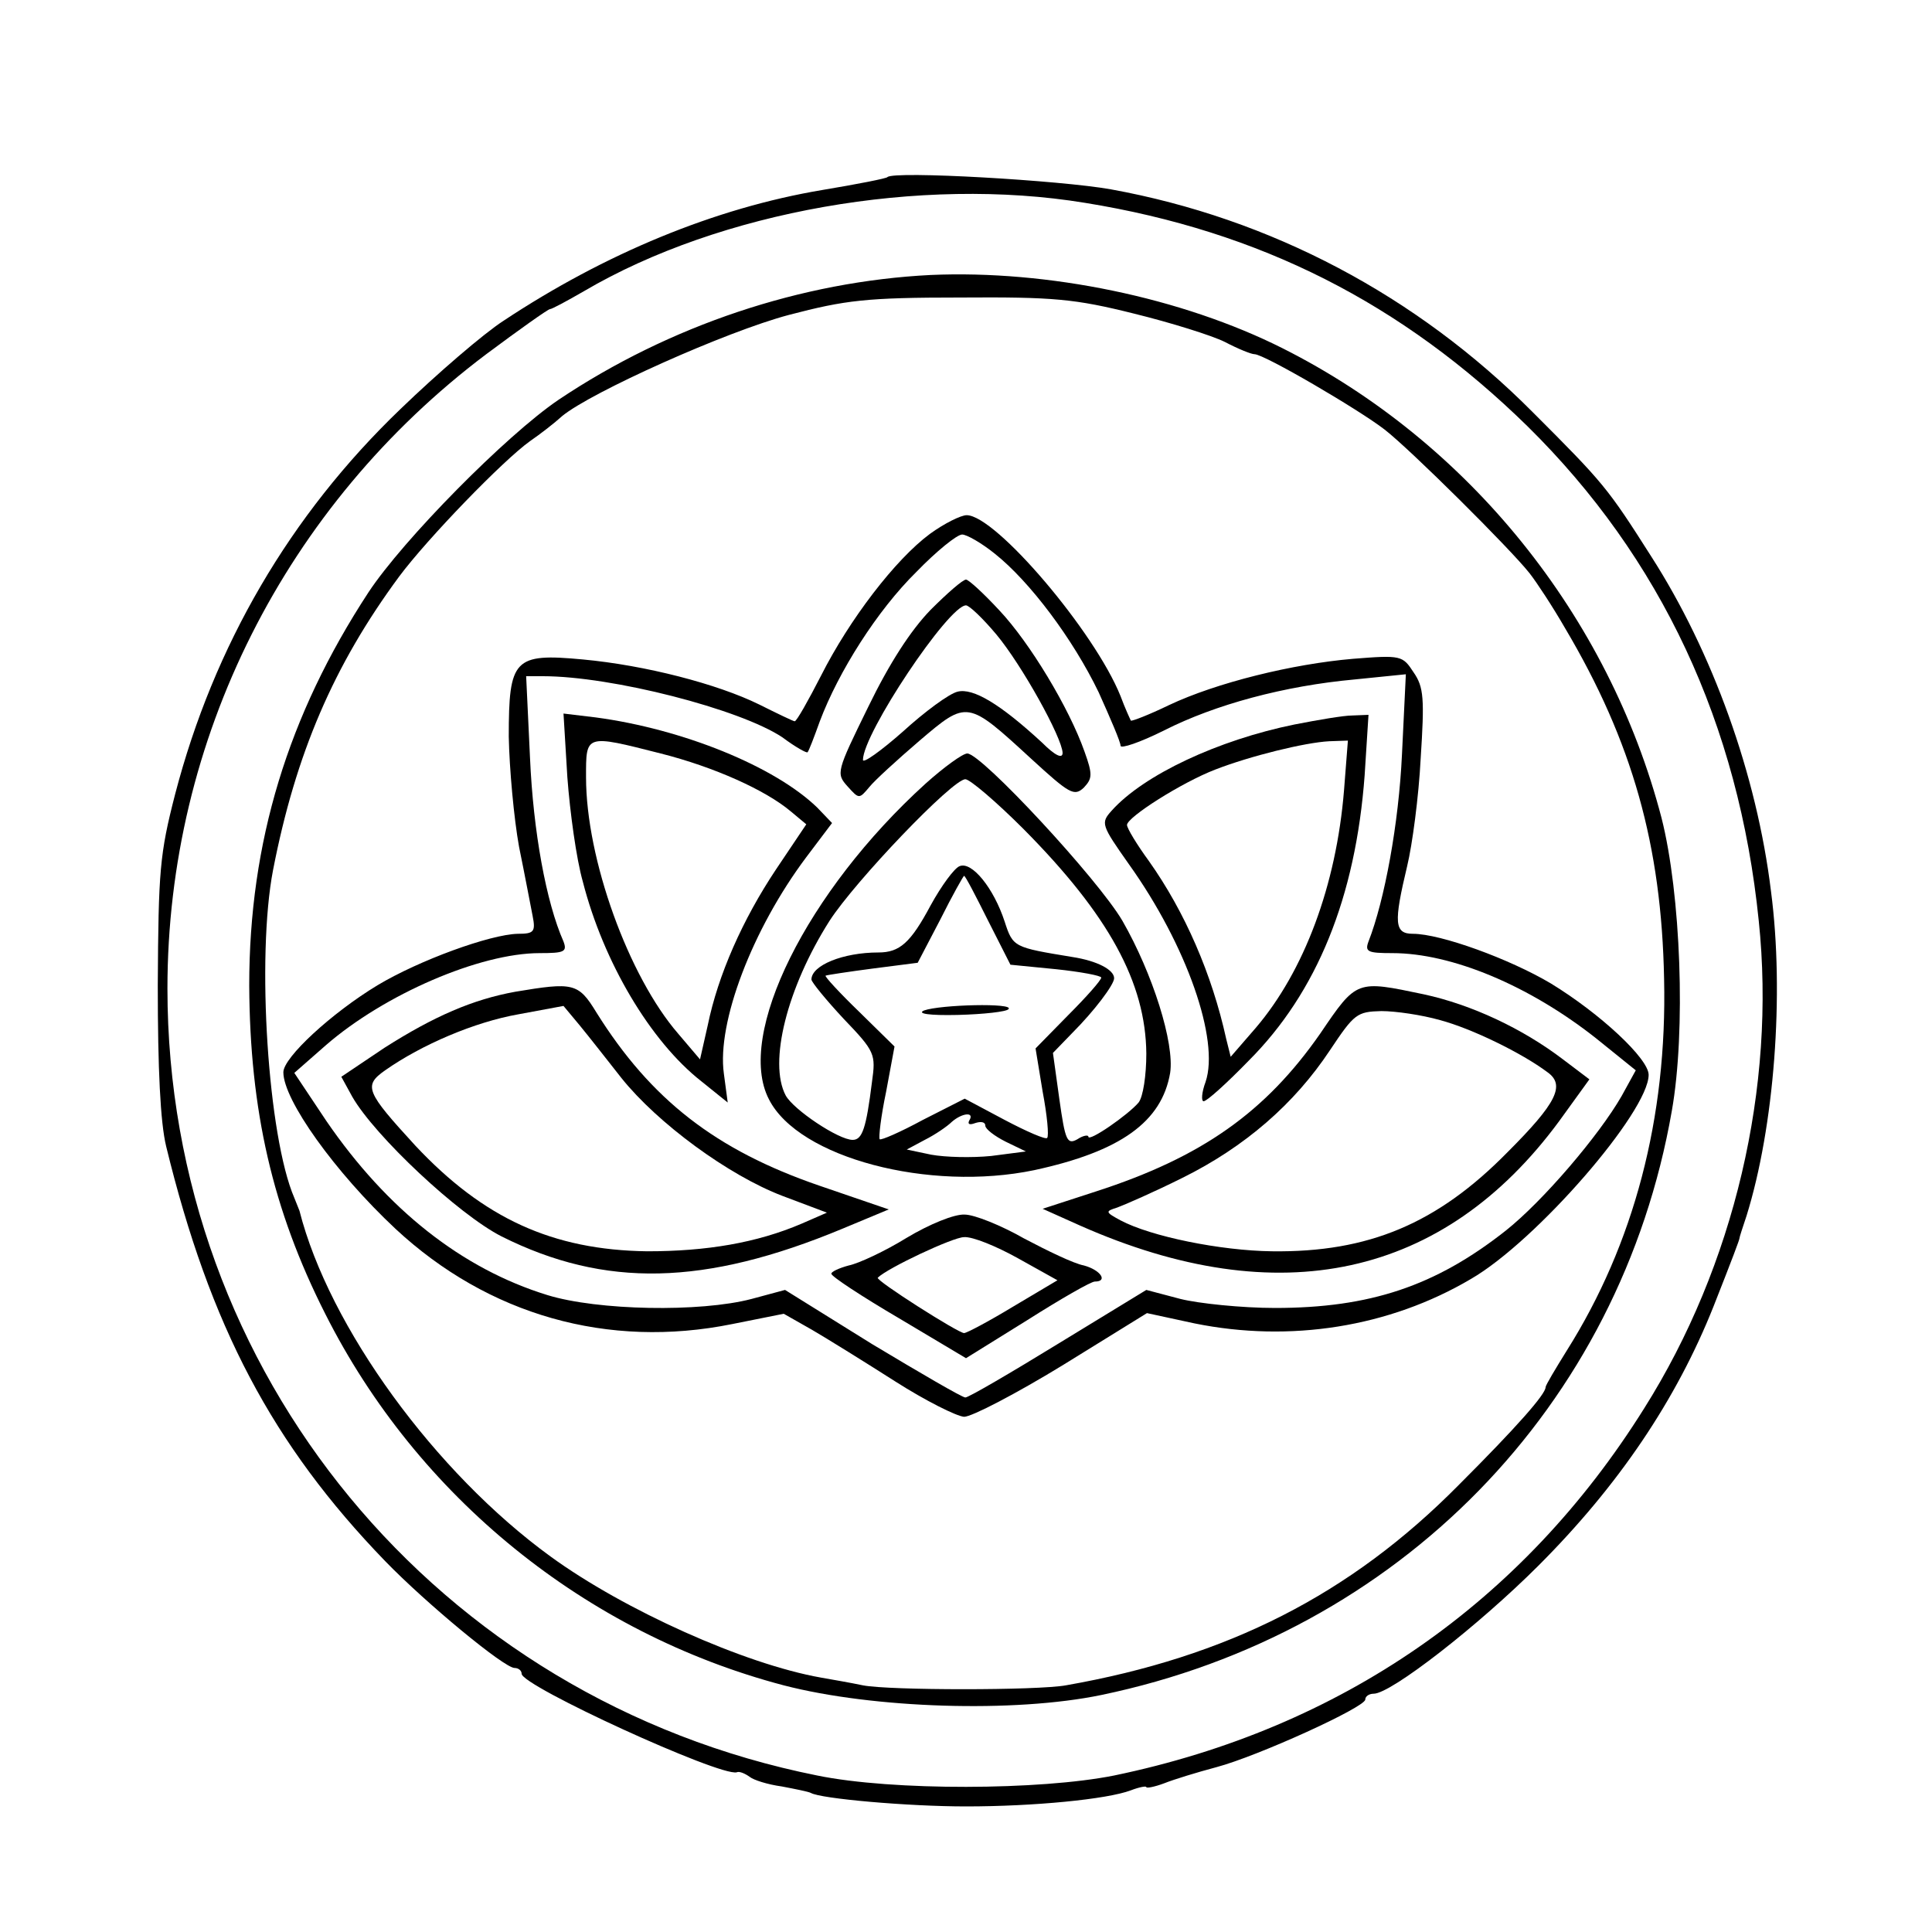 <?xml version="1.0" standalone="no"?>
<!DOCTYPE svg PUBLIC "-//W3C//DTD SVG 20010904//EN"
 "http://www.w3.org/TR/2001/REC-SVG-20010904/DTD/svg10.dtd">
<svg version="1.0" xmlns="http://www.w3.org/2000/svg"
 width="300pt" height="300pt" viewBox="0 0 300 300"
 preserveAspectRatio="xMidYMid meet">
<g transform="translate(0,300) scale(0.1,-0.1)"
fill="#000000" stroke="none">
<path d="M1378 2725 c-1 -2 -47 -11 -101 -20 -167 -28 -338 -99 -495 -203 -31
-20 -103 -82 -160 -137 -172 -165 -290 -368 -350 -598 -24 -93 -26 -119 -27
-297 0 -130 4 -213 13 -250 68 -279 165 -463 340 -644 64 -66 185 -166 201
-166 6 0 11 -4 11 -9 0 -19 308 -160 334 -153 4 2 13 -2 20 -7 6 -5 28 -12 50
-15 21 -4 41 -8 45 -10 15 -9 151 -21 241 -21 105 0 219 11 256 25 13 5 24 7
24 5 0 -2 12 0 28 6 15 6 51 17 81 25 64 17 231 93 231 105 0 5 6 9 13 9 27 0
163 106 256 199 124 124 214 257 272 403 30 76 40 103 40 105 0 2 5 17 11 35
43 138 59 344 38 504 -22 181 -91 372 -186 520 -68 107 -74 114 -184 224 -180
181 -407 301 -655 346 -78 14 -337 29 -347 19z m307 -40 c272 -44 492 -156
687 -347 207 -204 328 -462 359 -768 27 -258 -38 -535 -178 -757 -189 -302
-471 -497 -823 -570 -115 -23 -344 -24 -461 0 -590 118 -1009 626 -1009 1222
0 387 183 750 495 985 51 38 96 70 99 70 3 0 27 13 53 28 211 124 523 179 778
137z"/>
<path d="M1445 2573 c-200 -10 -405 -78 -578 -194 -81 -55 -241 -217 -295
-299 -125 -191 -185 -388 -185 -610 1 -194 36 -348 118 -510 143 -284 404
-496 712 -577 139 -36 358 -43 493 -15 462 96 806 448 886 907 22 124 14 337
-16 455 -82 314 -300 584 -588 729 -157 79 -365 122 -547 114z m316 -60 c57
-14 121 -34 141 -44 21 -11 41 -19 46 -19 15 0 162 -86 202 -117 40 -31 195
-185 225 -223 11 -14 36 -52 55 -85 105 -177 150 -338 154 -545 5 -216 -47
-412 -151 -577 -18 -29 -33 -54 -33 -57 0 -11 -45 -62 -135 -152 -168 -170
-359 -267 -610 -311 -44 -8 -274 -8 -315 0 -19 4 -48 9 -65 12 -119 21 -306
105 -420 188 -179 130 -344 356 -390 537 -1 3 -5 12 -8 20 -41 95 -59 374 -33
509 35 180 94 318 196 456 44 59 161 180 203 210 16 11 38 28 50 39 45 37 254
131 352 157 88 23 120 27 266 27 145 1 178 -2 270 -25z"/>
<path d="M1444 2171 c-54 -40 -125 -133 -169 -220 -20 -39 -38 -71 -41 -71 -2
0 -27 12 -55 26 -65 32 -177 61 -274 70 -107 10 -115 1 -115 -120 1 -50 8
-127 16 -171 9 -44 18 -92 21 -107 5 -25 2 -28 -23 -28 -43 -1 -153 -41 -218
-80 -71 -43 -146 -112 -146 -135 0 -43 80 -155 174 -243 144 -134 330 -187
523 -148 l80 16 44 -25 c24 -14 82 -50 129 -80 47 -30 95 -54 107 -55 12 0 81
36 153 80 l131 81 74 -16 c148 -30 302 -6 429 69 102 59 276 260 276 317 0 25
-75 95 -152 142 -64 38 -171 77 -214 77 -29 0 -30 17 -9 105 8 33 18 108 21
167 6 93 5 111 -11 134 -17 26 -19 27 -94 21 -94 -8 -212 -37 -286 -72 -31
-15 -57 -25 -59 -24 -1 2 -9 19 -16 38 -40 100 -194 281 -239 281 -9 0 -35
-13 -57 -29z m101 -31 c54 -43 121 -132 161 -215 18 -40 34 -77 34 -83 0 -5
30 5 68 24 79 40 186 69 296 79 l79 8 -6 -124 c-5 -108 -27 -227 -52 -291 -6
-16 -1 -18 37 -18 92 0 212 -50 316 -132 l62 -50 -22 -40 c-35 -61 -122 -163
-180 -209 -109 -86 -211 -120 -358 -120 -52 0 -119 7 -147 14 l-53 14 -136
-83 c-75 -46 -140 -84 -145 -84 -5 0 -70 38 -145 83 l-135 84 -52 -14 c-80
-21 -239 -18 -317 6 -133 41 -249 133 -343 270 l-50 75 49 43 c91 79 239 143
332 143 38 0 43 2 37 18 -27 61 -47 171 -52 285 l-6 127 26 0 c107 0 306 -51
372 -95 20 -15 38 -25 39 -23 2 2 10 23 19 48 29 77 89 172 150 232 31 32 63
58 71 58 7 0 30 -13 51 -30z"/>
<path d="M1445 2053 c-31 -32 -64 -83 -97 -151 -49 -100 -50 -103 -32 -123 18
-20 18 -20 34 -1 8 10 43 42 78 72 74 63 74 63 173 -28 60 -55 67 -59 82 -45
13 14 14 20 1 56 -24 68 -85 169 -132 219 -25 27 -48 48 -52 48 -5 0 -29 -21
-55 -47z m102 -38 c40 -48 102 -160 103 -184 0 -10 -12 -4 -32 16 -65 60 -107
85 -131 79 -13 -3 -51 -31 -85 -62 -34 -30 -62 -50 -62 -44 0 41 133 240 160
240 5 0 26 -20 47 -45z"/>
<path d="M881 1793 c4 -54 14 -127 24 -162 32 -125 105 -248 184 -310 l41 -33
-6 45 c-11 79 44 224 128 336 l40 53 -23 24 c-66 64 -209 122 -344 140 l-50 6
6 -99z m145 37 c83 -21 163 -57 202 -90 l24 -20 -47 -70 c-52 -78 -90 -164
-106 -242 l-12 -53 -34 40 c-77 89 -143 271 -143 398 0 67 -2 67 116 37z"/>
<path d="M2010 1875 c-118 -24 -234 -78 -284 -134 -17 -19 -16 -22 27 -83 90
-126 141 -273 119 -338 -6 -16 -7 -30 -3 -30 5 0 36 28 70 63 106 106 166 254
180 443 l6 94 -25 -1 c-14 0 -54 -7 -90 -14z m77 -102 c-12 -148 -62 -281
-137 -369 l-39 -45 -7 28 c-22 100 -64 197 -120 276 -19 26 -34 51 -34 56 0
12 85 66 137 86 54 21 139 42 177 44 l29 1 -6 -77z"/>
<path d="M1437 1783 c-184 -167 -295 -390 -243 -490 46 -91 249 -144 412 -110
134 29 198 75 211 151 7 46 -27 154 -74 236 -38 65 -219 260 -241 260 -7 0
-36 -21 -65 -47z m152 -70 c133 -134 190 -239 191 -349 0 -34 -5 -67 -12 -76
-16 -19 -78 -62 -78 -53 0 3 -8 2 -17 -4 -16 -9 -19 -2 -28 62 l-10 72 30 31
c34 34 65 75 65 85 0 13 -26 27 -65 33 -91 15 -92 15 -105 55 -17 52 -51 94
-70 86 -8 -3 -28 -30 -45 -61 -31 -58 -48 -73 -81 -73 -55 0 -104 -20 -104
-42 0 -4 23 -32 50 -61 49 -51 50 -55 44 -98 -9 -72 -15 -90 -30 -90 -22 0
-92 47 -104 69 -27 51 2 167 68 271 40 62 191 220 211 220 7 0 48 -35 90 -77z
m-55 -142 l35 -69 71 -7 c38 -4 70 -10 70 -13 0 -4 -23 -30 -51 -58 l-51 -52
11 -67 c7 -37 10 -69 7 -72 -2 -3 -32 10 -66 28 l-62 33 -65 -33 c-35 -19 -65
-32 -67 -30 -2 2 2 36 10 74 l13 70 -55 54 c-30 29 -54 55 -52 56 2 1 35 6 73
11 l70 9 35 67 c19 38 36 68 37 68 2 0 18 -31 37 -69z m-29 -311 c-3 -6 1 -7
9 -4 9 3 16 2 16 -4 0 -5 14 -16 32 -25 l31 -15 -54 -7 c-30 -3 -71 -2 -93 2
l-38 8 28 15 c16 8 35 21 42 28 16 14 36 16 27 2z"/>
<path d="M1435 1431 c-12 -5 8 -8 52 -7 40 1 76 5 79 9 10 10 -106 7 -131 -2z"/>
<path d="M800 1460 c-66 -12 -126 -38 -203 -87 l-67 -45 17 -31 c35 -61 165
-183 232 -217 160 -80 315 -77 529 12 l72 30 -108 37 c-160 55 -261 133 -346
269 -28 46 -36 47 -126 32z m165 -134 c56 -70 166 -151 250 -183 l69 -26 -39
-17 c-70 -30 -148 -43 -240 -43 -147 2 -254 51 -360 164 -77 84 -81 93 -47
117 57 40 139 75 207 87 l70 13 25 -30 c14 -17 43 -54 65 -82z"/>
<path d="M2050 1395 c-85 -122 -184 -192 -348 -245 l-83 -27 58 -26 c309 -137
565 -81 744 162 l47 65 -41 31 c-63 48 -142 85 -216 101 -105 22 -104 23 -161
-61z m186 21 c49 -13 127 -51 167 -81 28 -20 14 -48 -62 -124 -109 -111 -216
-156 -366 -154 -80 1 -188 23 -235 48 -24 13 -24 14 -5 20 11 4 57 24 101 46
97 48 174 115 229 198 38 57 42 60 80 61 22 0 63 -6 91 -14z"/>
<path d="M1408 1078 c-34 -21 -75 -40 -90 -43 -15 -4 -28 -10 -27 -13 0 -4 47
-35 105 -69 l104 -62 95 59 c52 33 99 60 105 60 21 0 9 18 -17 25 -16 3 -57
23 -93 42 -35 20 -77 37 -92 37 -16 1 -55 -15 -90 -36z m173 -32 l61 -34 -69
-41 c-38 -23 -72 -41 -76 -41 -9 0 -138 82 -134 86 15 15 117 63 134 63 13 1
50 -14 84 -33z"/>
</g>
</svg>
